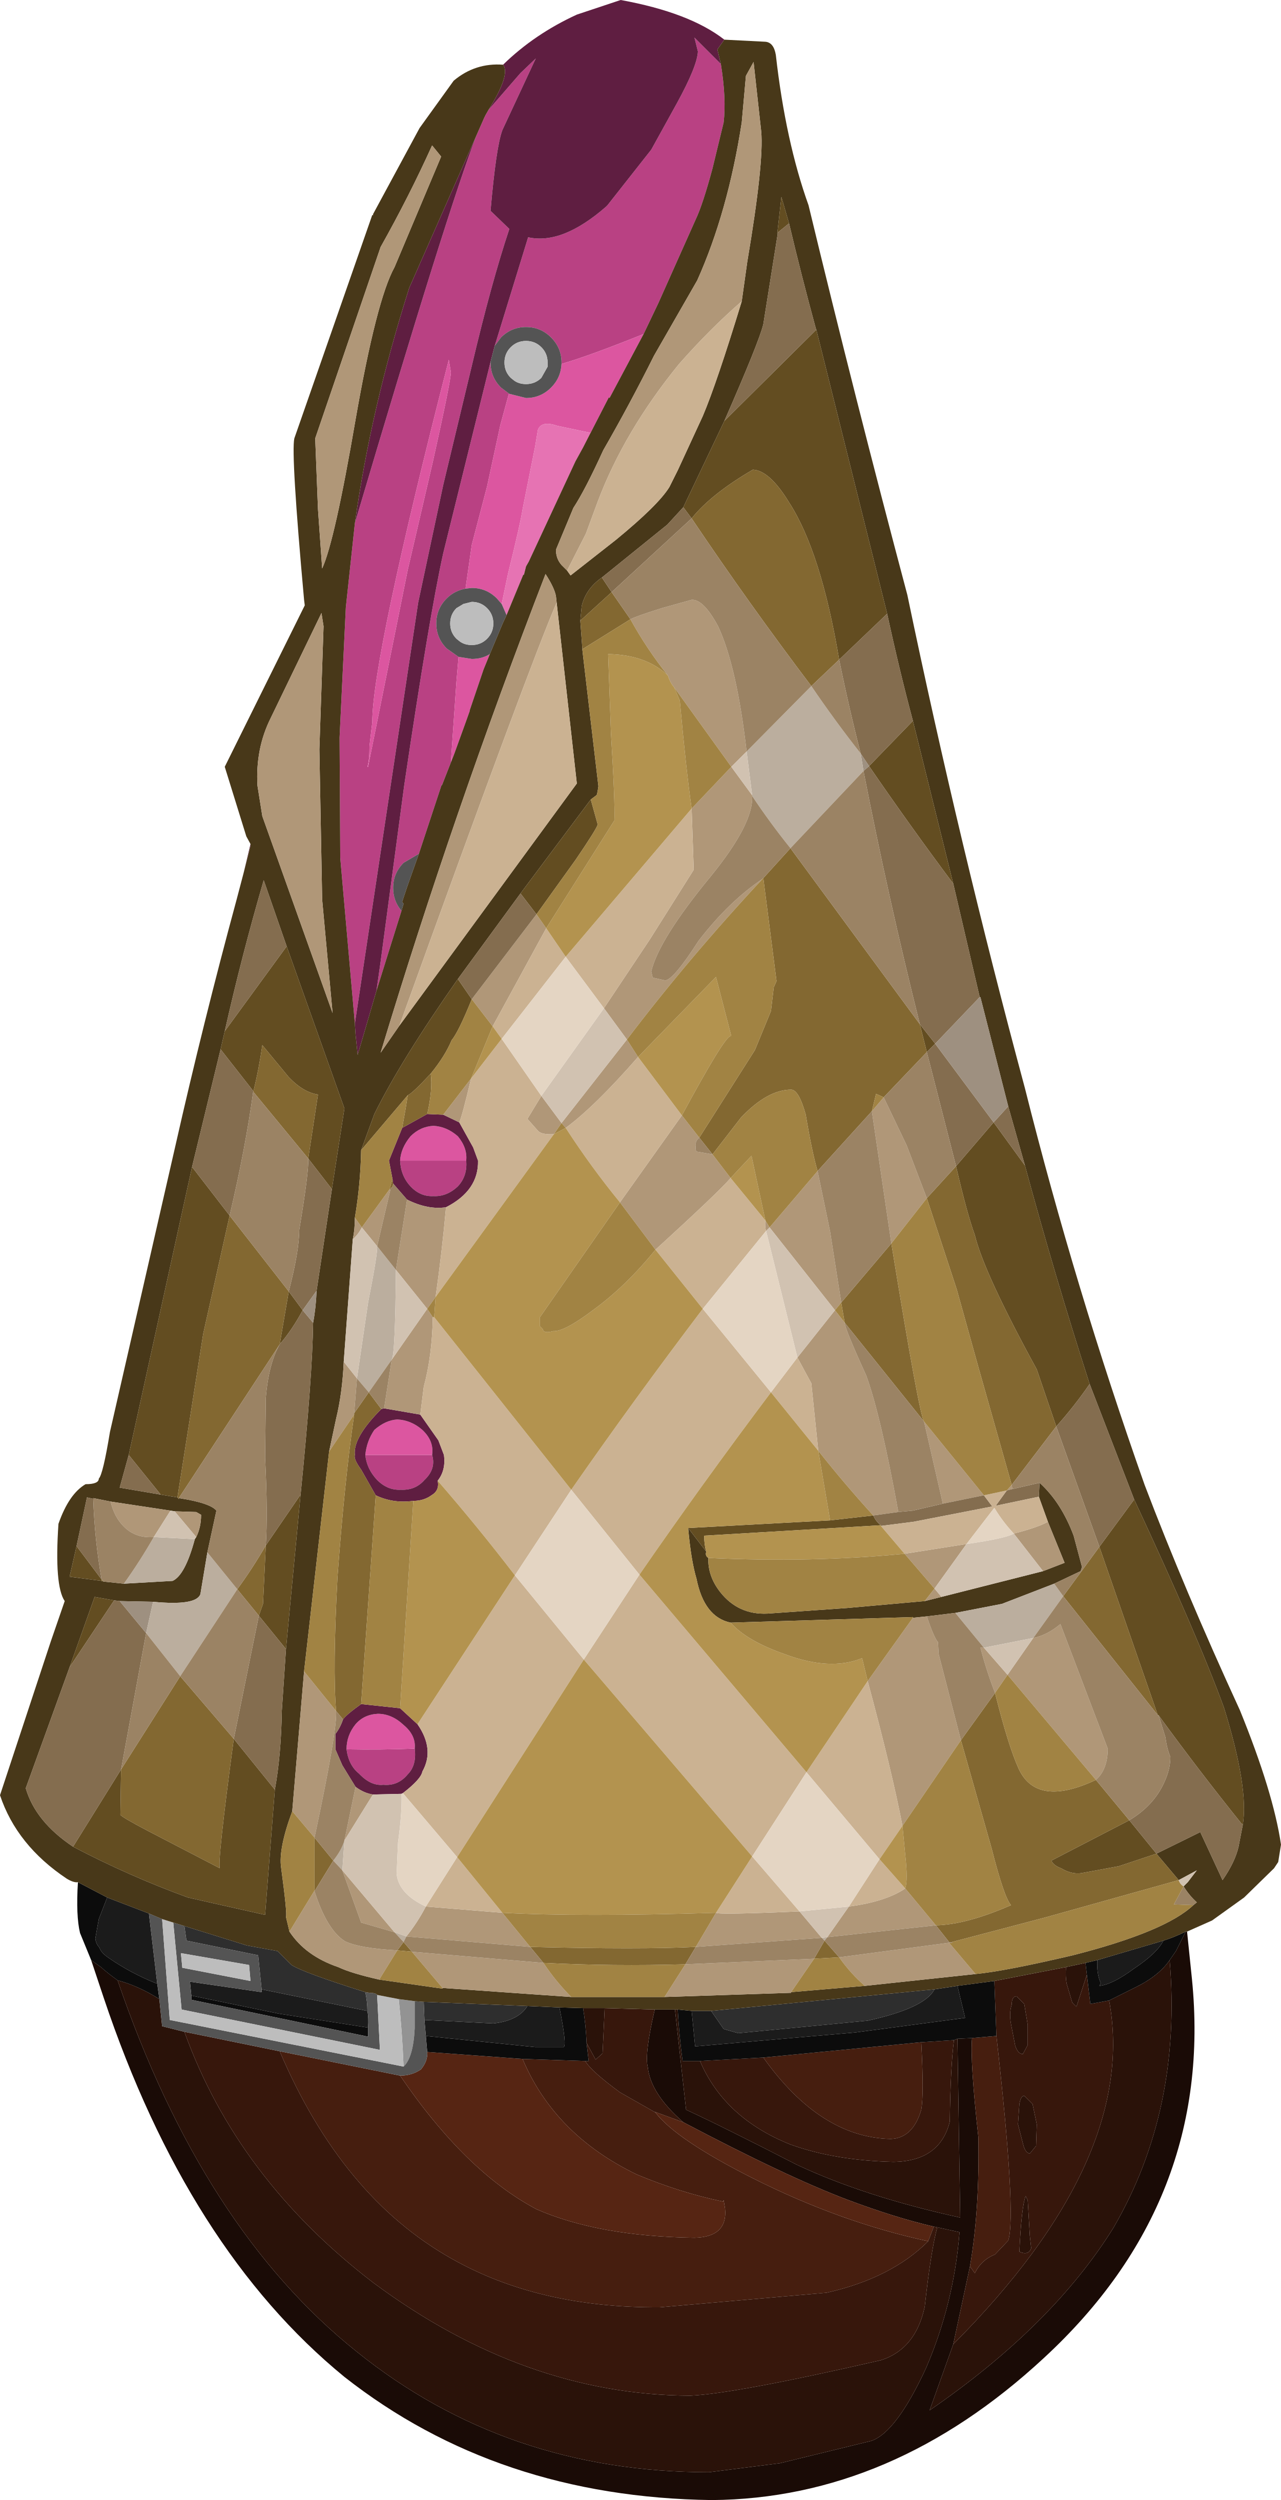 <?xml version="1.0" encoding="UTF-8" standalone="no"?>
<svg xmlns:ffdec="https://www.free-decompiler.com/flash" xmlns:xlink="http://www.w3.org/1999/xlink" ffdec:objectType="shape" height="179.65px" width="92.05px" xmlns="http://www.w3.org/2000/svg">
  <g transform="matrix(1.0, 0.0, 0.0, 1.0, 45.35, 142.35)">
    <path d="M1.7 2.05 L3.15 2.05 3.95 9.25 Q6.55 10.45 11.9 13.2 16.8 15.5 23.65 17.0 L23.45 4.15 24.5 4.1 Q24.35 5.75 24.95 11.2 25.05 16.45 24.35 20.5 L23.15 26.1 21.45 30.85 Q30.25 24.8 34.65 17.75 39.6 9.25 38.7 -1.5 L39.15 -2.15 39.85 -3.55 39.95 -3.55 40.3 -0.15 Q41.9 15.8 29.65 27.1 18.75 37.2 5.8 37.3 -9.6 37.1 -20.6 28.45 -31.85 19.25 -37.9 1.2 L-38.8 -1.5 -38.1 -1.0 Q-37.6 -0.55 -36.9 -0.05 -30.8 17.8 -19.7 26.65 -8.95 35.3 5.6 35.3 L10.7 34.65 17.25 33.05 Q19.05 32.45 21.2 27.8 23.2 23.15 23.6 18.05 L22.0 17.7 21.75 17.65 Q18.95 17.0 15.5 15.7 11.15 14.05 3.75 10.15 1.4 8.1 1.2 6.2 0.95 5.25 1.7 2.05" fill="#1a0b06" fill-rule="evenodd" stroke="none"/>
    <path d="M-16.7 1.3 L-15.55 1.45 -15.55 3.4 Q-15.65 5.5 -16.35 6.15 -16.45 3.65 -16.7 1.3" fill="#939393" fill-rule="evenodd" stroke="none"/>
    <path d="M-7.8 5.6 L-3.3 5.75 Q-2.85 6.5 -0.8 8.0 L1.75 9.45 Q3.25 11.4 8.7 14.15 15.05 17.35 21.35 18.7 18.7 21.35 14.05 22.4 L2.05 23.45 Q-6.65 23.5 -12.9 19.95 -20.8 15.5 -25.25 5.05 L-16.6 6.8 Q-11.9 13.7 -6.8 16.4 -2.35 18.35 4.55 18.45 6.95 18.4 6.75 16.35 L6.65 15.75 6.6 15.85 Q3.5 15.2 0.4 13.9 -5.5 11.05 -7.8 5.6 M24.5 4.1 L26.25 3.95 Q27.7 16.8 27.1 18.65 L26.15 19.65 Q25.15 20.05 24.7 21.0 L24.35 20.5 Q25.05 16.45 24.95 11.2 24.35 5.75 24.5 4.1 M20.85 4.4 Q21.05 8.15 20.85 9.25 20.25 11.3 18.65 11.35 13.6 11.25 9.5 5.5 L20.85 4.4" fill="#461e0f" fill-rule="evenodd" stroke="none"/>
    <path d="M-3.45 1.95 L-1.9 1.95 -2.05 5.2 -2.55 5.65 -3.2 4.45 Q-3.25 3.2 -3.45 1.95 M3.15 2.05 L3.35 2.05 Q3.45 3.9 3.7 5.75 L4.95 5.75 Q6.7 9.85 11.45 11.75 14.65 12.9 18.85 13.0 22.2 12.95 22.9 10.1 22.95 6.2 23.2 4.25 L23.45 4.15 23.65 17.0 Q16.8 15.5 11.9 13.2 6.55 10.45 3.95 9.25 L3.15 2.05 M31.25 -1.0 L32.65 -1.3 32.75 -0.45 32.0 1.85 31.7 1.55 31.3 0.2 Q31.2 -0.3 31.25 -1.0 M34.35 1.4 L36.25 0.45 Q37.9 -0.35 38.7 -1.5 39.6 9.25 34.65 17.75 30.25 24.8 21.45 30.85 L23.15 26.1 Q36.45 12.75 34.35 1.4 M-36.9 -0.05 Q-35.4 0.35 -33.9 1.3 L-33.7 3.25 -32.1 3.65 Q-28.3 14.2 -18.5 21.7 -7.65 29.75 4.25 29.8 7.5 29.65 17.95 27.25 20.45 26.45 21.1 23.4 21.55 19.35 22.0 17.7 L23.6 18.05 Q23.2 23.15 21.2 27.8 19.05 32.45 17.25 33.05 L10.7 34.65 5.6 35.3 Q-8.95 35.3 -19.7 26.65 -30.8 17.8 -36.9 -0.05 M28.5 3.15 L28.5 4.6 28.15 5.25 Q27.8 5.25 27.6 4.65 L27.3 3.1 Q27.15 2.3 27.35 1.7 27.35 1.1 27.7 1.1 L28.25 1.65 28.5 3.15 M29.15 10.3 L29.1 11.85 28.65 12.4 Q28.35 12.35 28.2 11.85 L27.8 10.3 27.9 8.85 Q28.0 8.25 28.25 8.25 L28.85 8.85 29.15 10.3 M27.9 19.45 Q28.05 16.25 28.35 15.45 L28.5 15.75 28.65 18.3 28.75 19.2 Q28.55 19.75 27.9 19.45" fill="#2a1209" fill-rule="evenodd" stroke="none"/>
    <path d="M1.75 9.45 L1.7 9.4 3.75 10.15 Q11.15 14.05 15.5 15.7 18.95 17.0 21.75 17.65 L21.35 18.7 Q15.05 17.35 8.7 14.15 3.25 11.4 1.75 9.45 M-14.65 5.1 L-7.8 5.6 Q-5.5 11.05 0.4 13.9 3.5 15.2 6.6 15.85 L6.65 15.75 6.75 16.35 Q6.95 18.4 4.55 18.45 -2.35 18.35 -6.8 16.4 -11.9 13.7 -16.6 6.8 -15.75 6.8 -15.1 6.35 -14.6 5.75 -14.65 5.1" fill="#562513" fill-rule="evenodd" stroke="none"/>
    <path d="M-1.9 1.95 L1.7 2.05 Q0.95 5.25 1.2 6.2 1.4 8.1 3.75 10.15 L1.7 9.4 1.75 9.45 -0.8 8.0 Q-2.85 6.5 -3.3 5.75 L-3.05 5.75 -3.2 4.45 -2.55 5.65 -2.05 5.2 -1.9 1.95 M26.1 0.0 L31.25 -1.0 Q31.2 -0.3 31.3 0.2 L31.7 1.55 32.0 1.85 32.75 -0.45 33.0 1.65 34.35 1.4 Q36.45 12.75 23.15 26.1 L24.35 20.5 24.7 21.0 Q25.15 20.05 26.15 19.65 L27.1 18.65 Q27.7 16.8 26.25 3.95 L26.1 0.0 M-25.25 5.05 Q-20.8 15.5 -12.9 19.95 -6.65 23.5 2.05 23.45 L14.05 22.4 Q18.7 21.35 21.35 18.7 L21.75 17.65 22.0 17.7 Q21.55 19.35 21.1 23.4 20.45 26.45 17.95 27.25 7.5 29.65 4.25 29.8 -7.65 29.75 -18.5 21.7 -28.3 14.2 -32.1 3.65 L-25.25 5.05 M28.5 3.15 L28.25 1.65 27.7 1.1 Q27.35 1.1 27.35 1.7 27.15 2.3 27.3 3.1 L27.6 4.65 Q27.8 5.25 28.15 5.25 L28.5 4.6 28.5 3.15 M20.85 4.4 L23.2 4.25 Q22.95 6.2 22.9 10.1 22.2 12.95 18.85 13.0 14.65 12.9 11.45 11.75 6.7 9.85 4.95 5.75 L9.5 5.5 Q13.6 11.25 18.65 11.35 20.25 11.3 20.85 9.25 21.05 8.15 20.85 4.4 M29.15 10.3 L28.85 8.85 28.25 8.25 Q28.0 8.25 27.9 8.85 L27.8 10.3 28.2 11.85 Q28.35 12.35 28.65 12.4 L29.1 11.85 29.15 10.3 M27.9 19.45 Q28.55 19.75 28.75 19.2 L28.65 18.3 28.5 15.75 28.35 15.45 Q28.05 16.25 27.9 19.45" fill="#37170c" fill-rule="evenodd" stroke="none"/>
    <path d="M-39.75 -7.1 L-37.65 -6.0 -38.25 -4.45 -38.35 -3.9 -38.5 -3.05 Q-38.45 -2.65 -38.2 -2.4 -38.1 -2.05 -37.6 -1.7 -35.95 -0.55 -34.05 0.2 L-33.9 1.3 Q-35.4 0.35 -36.9 -0.05 -37.6 -0.55 -38.1 -1.0 L-38.8 -1.5 -39.6 -3.45 Q-39.9 -4.7 -39.75 -7.1 M-5.15 1.9 L-3.45 1.95 Q-3.25 3.2 -3.2 4.45 L-3.05 5.75 -3.3 5.75 -7.8 5.6 -14.65 5.1 -14.75 3.95 -6.9 4.75 -4.85 4.75 Q-4.6 4.65 -5.15 1.9 M3.35 2.05 L4.35 2.15 4.6 4.7 16.1 3.7 24.0 2.65 23.45 0.35 26.1 0.0 26.25 3.95 24.5 4.1 23.45 4.15 23.2 4.25 20.85 4.4 9.5 5.5 4.95 5.75 3.7 5.75 Q3.45 3.9 3.35 2.05 M32.65 -1.3 L33.5 -1.5 Q33.45 -0.5 33.75 0.15 L33.65 0.35 Q34.6 0.25 36.15 -0.9 37.8 -2.0 38.25 -2.9 39.05 -3.15 39.85 -3.55 L39.15 -2.15 38.7 -1.5 Q37.9 -0.35 36.25 0.45 L34.35 1.4 33.0 1.65 32.75 -0.45 32.65 -1.3 M-18.9 3.35 L-18.9 4.0 -31.6 1.35 -31.6 1.05 -25.3 2.35 -18.9 3.35" fill="#0c0c0c" fill-rule="evenodd" stroke="none"/>
    <path d="M-37.65 -6.0 L-34.65 -4.85 -34.05 0.2 Q-35.95 -0.55 -37.6 -1.7 -38.1 -2.05 -38.2 -2.4 -38.45 -2.65 -38.5 -3.05 L-38.35 -3.9 -38.25 -4.45 -37.65 -6.0 M-7.45 1.8 L-5.15 1.9 Q-4.6 4.65 -4.85 4.75 L-6.9 4.75 -14.75 3.95 -14.85 2.8 -9.9 3.05 Q-8.1 2.85 -7.45 1.8 M4.35 2.15 L5.75 2.15 6.65 3.45 7.7 3.75 17.0 2.85 Q21.1 1.95 21.8 0.6 L23.45 0.35 24.0 2.65 16.1 3.7 4.6 4.7 4.35 2.15 M33.5 -1.5 L38.25 -2.9 Q37.8 -2.0 36.15 -0.9 34.6 0.25 33.65 0.35 L33.75 0.15 Q33.45 -0.5 33.5 -1.5 M-26.55 0.6 L-18.95 2.15 Q-18.85 2.65 -18.9 3.35 L-25.3 2.35 -31.6 1.05 -31.7 0.05 -26.55 0.8 -26.55 0.6" fill="#1b1b1b" fill-rule="evenodd" stroke="none"/>
    <path d="M6.45 -137.75 Q6.85 -135.25 6.65 -133.55 L5.85 -130.25 Q5.15 -127.65 4.65 -126.6 L1.95 -120.55 0.9 -118.35 Q-2.95 -116.8 -5.0 -116.2 L-5.0 -116.3 Q-5.0 -117.35 -5.75 -118.1 -6.5 -118.85 -7.55 -118.85 -8.6 -118.85 -9.35 -118.1 L-9.8 -117.5 -7.4 -125.3 Q-4.95 -124.75 -1.8 -127.5 L-1.7 -127.6 1.45 -131.6 3.3 -134.95 Q4.75 -137.6 4.8 -138.65 L4.55 -139.65 6.45 -137.75 M-12.7 -88.2 L-13.6 -85.9 -13.6 -86.0 -15.25 -81.0 -16.35 -80.35 Q-17.1 -79.6 -17.1 -78.55 -17.1 -77.6 -16.5 -76.9 L-18.3 -71.15 -18.0 -73.25 -16.3 -85.95 Q-14.5 -98.1 -13.5 -102.6 L-10.1 -116.35 -10.1 -116.3 Q-10.1 -115.25 -9.35 -114.5 L-8.75 -114.05 -8.8 -114.0 -9.4 -111.8 -10.35 -107.4 -11.45 -103.2 -11.9 -100.05 Q-12.7 -99.9 -13.25 -99.35 -14.0 -98.6 -14.0 -97.55 -14.0 -96.5 -13.25 -95.75 L-12.4 -95.15 -12.55 -93.4 -12.95 -87.6 -12.7 -88.2 M-19.85 -68.8 L-20.9 -80.7 -20.95 -89.35 -20.5 -98.7 -19.85 -104.75 Q-13.15 -127.4 -11.1 -132.65 L-10.55 -133.9 -10.45 -134.1 -10.25 -134.45 -7.95 -137.1 -6.85 -138.15 -9.25 -133.0 Q-9.7 -131.8 -10.1 -127.2 L-8.75 -125.9 Q-10.05 -122.0 -11.45 -116.05 L-13.5 -107.5 -15.3 -99.05 -19.85 -68.8 M-13.1 -116.5 Q-18.6 -95.05 -18.6 -90.45 L-18.8 -88.75 Q-18.8 -87.7 -18.95 -87.25 L-18.9 -87.25 -16.05 -101.4 -14.25 -109.15 Q-12.95 -115.0 -12.95 -115.6 L-13.1 -116.5 M-11.85 -58.95 Q-11.75 -57.85 -12.45 -57.1 -13.25 -56.35 -14.2 -56.4 -15.15 -56.35 -15.85 -57.1 -16.55 -57.85 -16.6 -58.95 L-11.85 -58.95 M-14.3 -37.8 Q-14.0 -36.8 -14.85 -36.0 -15.5 -35.25 -16.55 -35.3 -17.5 -35.25 -18.25 -36.0 -19.0 -36.8 -19.1 -37.8 L-14.3 -37.8 M-15.55 -16.7 Q-15.4 -15.5 -16.05 -14.85 -16.75 -14.0 -17.8 -14.1 -18.7 -14.0 -19.55 -14.9 -20.3 -15.5 -20.45 -16.65 -18.0 -16.6 -15.55 -16.7" fill="#b94183" fill-rule="evenodd" stroke="none"/>
    <path d="M0.9 -118.35 L-1.55 -113.75 -1.6 -113.8 -3.45 -110.2 -2.9 -111.25 -3.4 -111.35 -5.3 -111.75 Q-6.45 -112.15 -6.7 -111.45 L-6.9 -110.25 -7.8 -105.75 Q-7.95 -104.75 -8.85 -101.1 L-9.3 -98.95 -9.65 -99.35 Q-10.4 -100.1 -11.45 -100.1 L-11.9 -100.05 -11.45 -103.2 -10.35 -107.4 -9.4 -111.8 -8.8 -114.0 -8.75 -114.05 -7.55 -113.75 Q-6.5 -113.75 -5.75 -114.5 -5.05 -115.2 -5.0 -116.2 -2.95 -116.8 0.9 -118.35 M-10.15 -95.35 L-10.6 -94.25 -11.6 -91.3 -11.6 -91.25 -11.85 -90.55 -12.7 -88.2 -12.95 -87.6 -12.55 -93.4 -12.4 -95.15 -11.45 -95.0 Q-10.7 -95.0 -10.15 -95.35 M-13.1 -116.5 L-12.95 -115.6 Q-12.95 -115.0 -14.25 -109.15 L-16.05 -101.4 -18.9 -87.25 -18.95 -87.25 Q-18.8 -87.7 -18.8 -88.75 L-18.6 -90.45 Q-18.6 -95.05 -13.1 -116.5 M-16.6 -58.95 Q-16.55 -59.85 -15.85 -60.7 -15.15 -61.4 -14.2 -61.45 -13.25 -61.4 -12.45 -60.7 -11.75 -59.85 -11.85 -58.95 L-16.6 -58.95 M-19.1 -37.8 Q-19.0 -38.8 -18.45 -39.6 -17.65 -40.3 -16.8 -40.35 -15.8 -40.3 -15.0 -39.6 -14.15 -38.8 -14.3 -37.8 L-19.1 -37.8 M-20.45 -16.65 Q-20.45 -17.65 -19.8 -18.45 -19.2 -19.15 -18.2 -19.2 -17.2 -19.2 -16.35 -18.4 -15.45 -17.65 -15.55 -16.7 -18.0 -16.6 -20.45 -16.65" fill="#dc56a0" fill-rule="evenodd" stroke="none"/>
    <path d="M6.7 -139.5 L6.2 -138.8 6.45 -137.75 4.55 -139.65 4.8 -138.65 Q4.75 -137.6 3.3 -134.95 L1.45 -131.6 -1.7 -127.6 -1.8 -127.5 Q-4.95 -124.75 -7.4 -125.3 L-9.8 -117.5 -10.1 -116.35 -13.5 -102.6 Q-14.5 -98.1 -16.3 -85.95 L-18.0 -73.25 -18.3 -71.15 -19.25 -67.9 -19.65 -66.55 -19.8 -68.0 -19.85 -68.75 -19.85 -68.8 -15.3 -99.05 -13.5 -107.5 -11.45 -116.05 Q-10.05 -122.0 -8.75 -125.9 L-10.1 -127.2 Q-9.7 -131.8 -9.25 -133.0 L-6.85 -138.15 -7.95 -137.1 -10.25 -134.45 Q-8.65 -137.0 -9.2 -137.7 -6.95 -139.9 -3.9 -141.3 L-0.75 -142.35 Q4.2 -141.45 6.7 -139.5 M-19.85 -104.75 Q-18.7 -113.0 -15.95 -121.65 L-11.1 -132.65 Q-13.15 -127.4 -19.85 -104.75 M-27.35 -81.7 L-27.35 -81.55 -27.85 -79.6 -27.35 -81.7 M-12.35 -61.7 L-11.35 -59.9 -11.0 -58.95 Q-10.95 -56.8 -13.3 -55.6 -14.6 -55.4 -16.1 -56.15 L-17.1 -57.3 -17.15 -57.65 -17.4 -58.95 -16.45 -61.3 -14.65 -62.3 -13.5 -62.25 -12.35 -61.7 M-11.85 -58.95 Q-11.75 -59.85 -12.45 -60.7 -13.25 -61.4 -14.2 -61.45 -15.15 -61.4 -15.85 -60.7 -16.55 -59.85 -16.6 -58.95 -16.55 -57.85 -15.85 -57.1 -15.15 -56.35 -14.2 -56.4 -13.25 -56.35 -12.45 -57.1 -11.75 -57.85 -11.85 -58.95 M-15.15 -40.7 L-13.85 -38.85 -13.45 -37.8 Q-13.3 -36.7 -13.9 -35.95 -13.75 -35.25 -14.35 -34.9 -14.9 -34.5 -15.65 -34.5 -17.1 -34.3 -18.35 -34.9 L-19.4 -36.75 Q-19.95 -37.5 -19.85 -37.8 -20.0 -39.05 -17.95 -41.1 L-17.75 -41.15 -15.15 -40.7 M-15.35 -18.45 Q-14.1 -16.65 -15.0 -15.05 -15.1 -14.5 -16.4 -13.5 L-16.5 -13.45 -18.55 -13.4 Q-19.2 -13.5 -19.8 -13.95 L-20.75 -15.5 -21.25 -16.65 -21.25 -17.75 Q-20.9 -18.2 -20.7 -18.8 -20.45 -19.15 -19.4 -19.9 L-16.6 -19.6 -15.35 -18.45 M-14.3 -37.8 Q-14.15 -38.8 -15.0 -39.6 -15.8 -40.3 -16.8 -40.35 -17.65 -40.3 -18.45 -39.6 -19.0 -38.8 -19.1 -37.8 -19.0 -36.8 -18.25 -36.0 -17.5 -35.25 -16.55 -35.3 -15.5 -35.25 -14.85 -36.0 -14.0 -36.8 -14.3 -37.8 M-20.45 -16.65 Q-20.3 -15.5 -19.55 -14.9 -18.7 -14.0 -17.8 -14.1 -16.75 -14.0 -16.05 -14.85 -15.4 -15.5 -15.55 -16.7 -15.45 -17.65 -16.35 -18.4 -17.2 -19.2 -18.2 -19.2 -19.2 -19.15 -19.8 -18.45 -20.45 -17.65 -20.45 -16.65" fill="#5f1e41" fill-rule="evenodd" stroke="none"/>
    <path d="M-3.45 -110.2 L-4.0 -109.2 -7.35 -102.0 -7.55 -101.65 -7.7 -101.05 -7.75 -101.05 -8.95 -98.15 -9.3 -98.95 -8.85 -101.1 Q-7.95 -104.75 -7.8 -105.75 L-6.9 -110.25 -6.7 -111.45 Q-6.45 -112.15 -5.3 -111.75 L-3.4 -111.35 -2.9 -111.25 -3.45 -110.2" fill="#e673b3" fill-rule="evenodd" stroke="none"/>
    <path d="M-32.1 -3.95 L-27.6 -2.55 -25.4 -2.15 -24.4 -1.15 Q-23.55 -0.6 -19.1 0.8 -18.95 1.5 -18.95 2.15 L-26.55 0.6 -26.8 -1.85 -31.95 -2.9 -32.1 -3.95 M-14.9 1.5 L-7.45 1.8 Q-8.1 2.85 -9.9 3.05 L-14.85 2.8 -14.9 1.5 M5.75 2.15 L21.8 0.6 Q21.1 1.95 17.0 2.85 L7.7 3.75 6.65 3.45 5.75 2.15" fill="#2e2e2e" fill-rule="evenodd" stroke="none"/>
    <path d="M-8.95 -98.15 L-9.25 -97.5 -9.5 -96.9 -10.15 -95.35 Q-10.7 -95.0 -11.45 -95.0 L-12.4 -95.15 -13.25 -95.75 Q-14.0 -96.5 -14.0 -97.55 -14.0 -98.6 -13.25 -99.35 -12.7 -99.9 -11.9 -100.05 L-11.45 -100.1 Q-10.4 -100.1 -9.65 -99.35 L-9.3 -98.95 -8.95 -98.15 M-15.25 -81.0 L-15.8 -79.45 -16.1 -78.6 -16.45 -77.55 -16.35 -77.4 -16.5 -76.9 Q-17.1 -77.6 -17.1 -78.55 -17.1 -79.6 -16.35 -80.35 L-15.25 -81.0 M-34.65 -4.85 L-33.7 -4.45 -33.15 2.8 -16.35 6.15 Q-15.65 5.5 -15.55 3.4 L-15.55 1.45 -14.9 1.5 -14.85 2.8 -14.75 3.95 -14.65 5.1 Q-14.6 5.75 -15.1 6.35 -15.75 6.8 -16.6 6.8 L-25.25 5.05 -32.1 3.65 -33.7 3.25 -33.9 1.3 -34.05 0.2 -34.65 -4.85 M-32.9 -4.2 L-32.1 -3.95 -31.95 -2.9 -26.8 -1.85 -26.55 0.6 -26.55 0.8 -31.7 0.05 -31.6 1.05 -31.6 1.35 -18.9 4.0 -18.9 3.35 Q-18.85 2.65 -18.95 2.15 -18.95 1.5 -19.1 0.8 L-18.8 0.85 Q-18.35 0.85 -18.25 1.0 L-18.05 4.95 -32.3 2.05 -32.9 -4.2 M-9.8 -117.5 L-9.35 -118.1 Q-8.6 -118.85 -7.55 -118.85 -6.5 -118.85 -5.75 -118.1 -5.0 -117.35 -5.0 -116.3 L-5.0 -116.2 Q-5.05 -115.2 -5.75 -114.5 -6.5 -113.75 -7.55 -113.75 L-8.75 -114.05 -9.35 -114.5 Q-10.1 -115.25 -10.1 -116.3 L-10.1 -116.35 -9.8 -117.5 M-6.0 -116.3 Q-6.0 -116.95 -6.45 -117.4 -6.9 -117.85 -7.55 -117.85 -8.2 -117.85 -8.65 -117.4 -9.1 -116.95 -9.1 -116.3 -9.1 -115.65 -8.65 -115.2 L-8.4 -115.0 Q-8.05 -114.75 -7.55 -114.75 -6.9 -114.75 -6.45 -115.2 L-6.0 -116.0 -6.0 -116.3 M-9.9 -97.55 Q-9.9 -98.2 -10.35 -98.65 -10.8 -99.1 -11.45 -99.1 L-12.05 -98.95 -12.55 -98.65 Q-13.0 -98.2 -13.0 -97.55 -13.0 -96.9 -12.55 -96.45 L-12.3 -96.25 Q-11.95 -96.0 -11.45 -96.0 -10.8 -96.0 -10.35 -96.45 -9.9 -96.9 -9.9 -97.55 M-27.35 0.0 L-27.45 -1.15 -32.35 -2.0 -32.25 -0.95 -27.35 0.0" fill="#545454" fill-rule="evenodd" stroke="none"/>
    <path d="M-33.7 -4.45 L-32.9 -4.2 -32.3 2.05 -18.05 4.95 -18.25 1.0 -16.7 1.3 Q-16.45 3.65 -16.35 6.15 L-33.15 2.8 -33.7 -4.45 M-6.0 -116.3 L-6.0 -116.0 -6.45 -115.2 Q-6.9 -114.75 -7.55 -114.75 -8.05 -114.75 -8.4 -115.0 L-8.65 -115.2 Q-9.1 -115.65 -9.1 -116.3 -9.1 -116.95 -8.65 -117.4 -8.2 -117.85 -7.55 -117.85 -6.9 -117.85 -6.45 -117.4 -6.0 -116.95 -6.0 -116.3 M-9.9 -97.55 Q-9.9 -96.9 -10.35 -96.45 -10.8 -96.0 -11.45 -96.0 -11.95 -96.0 -12.3 -96.25 L-12.55 -96.45 Q-13.0 -96.9 -13.0 -97.55 -13.0 -98.2 -12.55 -98.65 L-12.05 -98.95 -11.45 -99.1 Q-10.8 -99.1 -10.35 -98.65 -9.9 -98.2 -9.9 -97.55 M-27.35 0.0 L-32.25 -0.95 -32.35 -2.0 -27.45 -1.15 -27.35 0.0" fill="#bdbdbd" fill-rule="evenodd" stroke="none"/>
    <path d="M6.7 -139.5 L9.65 -139.35 Q10.25 -139.3 10.4 -138.4 11.1 -132.2 12.75 -127.6 16.1 -113.7 19.85 -99.6 23.6 -81.6 28.3 -64.15 31.9 -49.8 36.9 -35.65 39.75 -28.15 43.75 -19.45 46.15 -13.55 46.7 -9.8 L46.5 -8.55 46.2 -8.1 44.05 -6.0 41.75 -4.35 39.95 -3.55 39.85 -3.55 Q39.05 -3.15 38.25 -2.9 L33.5 -1.5 32.65 -1.3 31.25 -1.0 26.1 0.0 23.45 0.35 21.8 0.6 5.75 2.15 4.35 2.15 3.35 2.05 3.15 2.05 1.7 2.05 -1.9 1.95 -3.45 1.95 -5.15 1.9 -7.45 1.8 -14.9 1.5 -15.55 1.45 -16.7 1.3 -18.25 1.0 Q-18.35 0.85 -18.8 0.85 L-19.1 0.8 Q-23.55 -0.6 -24.4 -1.15 L-25.4 -2.15 -27.6 -2.55 -32.1 -3.95 -32.9 -4.2 -33.7 -4.45 -34.65 -4.85 -37.65 -6.0 -39.75 -7.1 Q-40.05 -7.05 -40.55 -7.35 -44.15 -9.75 -45.35 -13.35 L-41.7 -24.4 -40.7 -27.3 Q-41.45 -28.4 -41.15 -32.85 -40.4 -35.0 -39.2 -35.7 -38.25 -35.7 -38.25 -36.1 -37.95 -36.4 -37.45 -39.45 L-32.75 -60.0 Q-30.75 -68.85 -28.35 -77.7 L-27.85 -79.6 -27.35 -81.55 -27.35 -81.7 -27.65 -82.25 -29.2 -87.25 -23.45 -98.85 -23.5 -99.25 Q-24.45 -109.75 -24.2 -110.85 L-18.6 -126.9 Q-18.5 -126.85 -18.55 -126.95 L-15.2 -133.15 -12.75 -136.55 Q-11.2 -137.85 -9.2 -137.7 -8.65 -137.0 -10.25 -134.45 L-10.45 -134.1 -10.55 -133.9 -11.1 -132.65 -15.95 -121.65 Q-18.7 -113.0 -19.85 -104.75 L-20.5 -98.7 -20.95 -89.35 -20.9 -80.7 -19.85 -68.8 -19.85 -68.75 -19.8 -68.0 -19.65 -66.55 -19.25 -67.9 -18.3 -71.15 -16.5 -76.9 -16.35 -77.4 -16.45 -77.55 -16.1 -78.6 -15.8 -79.45 -15.25 -81.0 -13.6 -86.0 -13.6 -85.9 -12.7 -88.2 -11.85 -90.55 -11.6 -91.25 -11.6 -91.3 -10.6 -94.25 -10.15 -95.35 -9.5 -96.9 -9.25 -97.5 -8.95 -98.15 -7.75 -101.05 -7.7 -101.05 -7.55 -101.65 -7.35 -102.0 -4.0 -109.2 -3.45 -110.2 -1.6 -113.8 -1.55 -113.75 0.9 -118.35 1.95 -120.55 4.65 -126.6 Q5.15 -127.65 5.85 -130.25 L6.65 -133.55 Q6.85 -135.25 6.45 -137.75 L6.2 -138.8 6.7 -139.5 M7.95 -120.7 L8.35 -123.55 Q9.55 -130.65 9.35 -132.9 L8.8 -137.9 8.25 -136.9 7.95 -133.55 Q6.95 -127.1 4.75 -122.2 L1.65 -116.8 Q-0.1 -113.3 -2.0 -110.0 -3.3 -107.15 -4.15 -105.85 L-5.4 -102.85 Q-5.4 -102.2 -5.0 -101.75 L-4.6 -101.35 -4.35 -101.0 -1.1 -103.55 Q1.95 -106.05 2.75 -107.35 L3.35 -108.55 5.15 -112.45 Q6.15 -114.8 7.95 -120.7 M11.35 -126.3 L10.8 -128.2 10.5 -125.55 10.55 -125.65 9.5 -119.05 Q9.2 -117.8 6.7 -112.1 L3.75 -105.9 2.6 -104.65 -2.1 -100.85 Q-3.25 -100.05 -3.55 -98.8 L-3.65 -97.75 -3.5 -95.7 -3.5 -95.65 -3.45 -95.2 -2.35 -85.85 Q-2.45 -85.15 -2.5 -85.2 L-2.9 -84.9 -7.95 -78.15 -12.45 -72.0 Q-16.55 -66.15 -18.45 -62.3 L-19.4 -59.7 Q-19.45 -57.2 -19.85 -54.85 -19.85 -54.0 -20.0 -53.3 L-20.65 -44.5 Q-20.75 -42.25 -21.2 -40.4 L-21.7 -38.05 -23.5 -22.25 -24.35 -12.2 Q-25.35 -9.5 -25.15 -8.15 -24.7 -4.8 -24.8 -4.6 L-24.55 -3.55 Q-23.4 -1.8 -21.05 -1.0 -20.1 -0.55 -18.1 -0.1 L-13.55 0.55 -13.55 0.5 -4.3 1.15 2.4 1.15 11.5 0.85 11.5 0.8 16.8 0.35 24.75 -0.5 Q26.85 -0.7 31.75 -1.85 38.4 -3.55 40.4 -5.45 L40.65 -5.65 Q40.1 -6.15 39.7 -6.8 L40.0 -7.1 40.65 -7.95 39.35 -7.25 37.75 -9.15 40.9 -10.7 42.5 -7.25 Q43.4 -8.55 43.65 -9.65 L43.95 -11.2 Q44.4 -13.85 42.6 -19.65 40.7 -24.85 36.15 -34.6 L32.95 -42.9 Q30.45 -50.65 28.3 -58.6 L27.1 -62.85 25.1 -70.7 25.05 -70.7 23.15 -78.85 20.25 -90.55 Q19.25 -94.3 18.4 -98.25 L13.3 -118.7 13.3 -118.65 Q12.25 -122.5 11.35 -126.3 M29.35 -35.8 Q30.9 -34.4 31.8 -32.0 L32.4 -29.75 32.3 -29.45 30.4 -28.55 26.65 -27.1 23.3 -26.45 21.25 -26.2 20.25 -26.1 20.25 -26.15 7.15 -25.75 Q5.25 -26.15 4.7 -28.9 4.3 -30.25 4.1 -32.55 L5.4 -30.85 Q5.3 -30.55 5.55 -30.4 5.5 -29.1 6.4 -27.95 7.7 -26.3 9.8 -26.4 L15.5 -26.8 21.1 -27.3 22.3 -27.6 29.6 -29.45 31.15 -30.05 29.95 -33.0 29.3 -34.8 29.35 -35.8 M-14.3 -131.9 Q-15.95 -128.25 -18.0 -124.6 L-22.7 -110.85 -22.5 -105.75 -22.2 -101.5 Q-21.3 -103.45 -19.8 -112.2 -18.3 -120.8 -17.0 -123.15 L-13.65 -131.1 -14.3 -131.9 M-5.35 -99.05 L-5.4 -99.5 Q-5.5 -100.1 -6.15 -101.1 -12.8 -83.9 -18.0 -66.7 L-16.65 -68.65 -3.9 -86.05 -5.35 -99.05 M-22.25 -98.3 L-25.9 -90.75 Q-27.0 -88.55 -26.85 -85.9 L-26.5 -83.7 -21.45 -69.55 -22.2 -77.7 -22.4 -88.5 -22.1 -97.35 -22.25 -98.3 M-24.75 -74.35 L-26.4 -79.1 Q-28.0 -73.6 -29.2 -68.25 L-29.5 -66.95 -31.55 -58.5 -36.1 -37.8 -36.75 -35.45 -33.8 -34.95 -32.6 -34.75 Q-32.45 -34.55 -32.5 -34.7 -30.25 -34.35 -29.8 -33.8 L-30.45 -30.8 -30.95 -27.8 Q-31.25 -26.95 -34.35 -27.25 L-36.75 -27.3 -37.15 -27.35 -38.55 -27.6 -40.35 -22.55 -43.5 -13.85 Q-42.8 -11.45 -40.1 -9.65 -36.1 -7.55 -31.85 -6.0 L-26.3 -4.75 -25.6 -13.75 Q-25.15 -16.2 -25.1 -19.4 L-24.8 -23.85 -23.75 -34.95 Q-22.9 -43.45 -22.85 -47.3 -22.65 -48.35 -22.6 -49.6 L-21.5 -56.9 -20.6 -62.7 -24.75 -74.35 M-31.35 -31.75 L-31.25 -31.9 Q-30.9 -32.6 -30.9 -33.5 L-31.25 -33.7 -32.8 -33.75 -33.1 -33.8 -37.4 -34.45 -38.65 -34.7 -38.65 -34.65 -39.1 -34.75 -39.85 -31.25 -40.35 -29.05 -38.05 -28.75 -37.9 -28.7 -36.45 -28.55 -32.95 -28.75 Q-32.05 -29.15 -31.35 -31.75" fill="#483819" fill-rule="evenodd" stroke="none"/>
    <path d="M-4.6 -101.35 L-5.0 -101.75 Q-5.4 -102.2 -5.4 -102.85 L-4.15 -105.85 Q-3.3 -107.15 -2.0 -110.0 -0.1 -113.3 1.65 -116.8 L4.75 -122.2 Q6.95 -127.1 7.95 -133.55 L8.25 -136.9 8.8 -137.9 9.35 -132.9 Q9.55 -130.65 8.35 -123.55 L7.95 -120.7 Q5.7 -118.75 3.45 -116.2 -0.5 -111.35 -2.4 -106.3 L-3.25 -104.0 -4.6 -101.35 M24.75 -0.5 L16.8 0.35 Q15.8 -0.5 14.95 -1.7 L22.85 -2.75 24.75 -0.5 M11.5 0.8 L11.5 0.85 2.4 1.15 3.9 -1.2 13.15 -1.6 11.5 0.8 M-4.3 1.15 L-13.55 0.5 -15.75 -2.1 -6.3 -1.3 Q-5.4 0.05 -4.3 1.15 M-18.1 -0.1 Q-20.1 -0.55 -21.05 -1.0 -23.4 -1.8 -24.55 -3.55 L-22.75 -6.5 -22.75 -6.45 Q-21.85 -3.65 -20.55 -2.85 -19.5 -2.35 -16.8 -2.2 L-18.1 -0.1 M-24.35 -12.2 L-23.5 -22.25 -21.2 -19.4 Q-21.1 -18.05 -22.75 -10.3 L-24.35 -12.2 M-21.7 -38.05 L-21.2 -40.4 Q-20.75 -42.25 -20.65 -44.5 L-19.7 -43.3 -19.9 -40.8 -19.9 -40.7 -21.7 -38.05 M-20.0 -53.3 Q-19.85 -54.0 -19.85 -54.85 L-19.35 -54.15 -17.35 -56.9 -17.3 -56.85 -18.25 -52.8 -19.35 -54.15 Q-19.6 -53.65 -20.0 -53.3 M8.7 -85.2 L8.7 -85.15 Q8.8 -83.15 5.7 -79.35 2.0 -74.85 1.45 -72.55 L1.55 -72.1 2.45 -71.9 Q3.05 -71.95 4.85 -74.75 7.05 -77.6 9.45 -79.2 4.1 -73.45 -0.3 -67.65 L-1.95 -69.9 1.35 -74.85 4.5 -79.85 4.35 -84.25 7.2 -87.25 3.1 -92.95 Q2.8 -93.3 2.65 -93.8 1.1 -95.75 -0.05 -97.85 0.3 -98.05 2.2 -98.65 L4.35 -99.25 Q5.2 -99.3 6.25 -97.35 7.6 -94.45 8.3 -88.35 L7.2 -87.25 8.7 -85.2 M-6.45 -63.6 L-5.0 -61.65 -0.3 -67.65 0.5 -66.4 Q-2.6 -62.85 -4.7 -61.3 L-5.0 -61.65 -5.55 -60.85 Q-6.45 -60.8 -6.7 -61.1 L-7.45 -61.95 -6.45 -63.6 M3.65 -62.2 L4.9 -60.6 Q4.6 -60.35 4.65 -60.05 4.6 -59.75 4.7 -59.6 L5.85 -59.4 7.15 -57.7 Q6.35 -56.75 1.75 -52.55 L-0.8 -55.95 1.3 -58.9 3.65 -62.2 M17.3 -62.5 L18.15 -63.5 19.8 -60.05 21.25 -56.25 18.7 -53.0 17.3 -62.5 M9.65 -54.65 L9.95 -54.15 13.4 -58.2 14.3 -53.85 15.1 -48.75 14.65 -48.2 9.95 -54.15 9.7 -53.9 Q9.6 -54.2 9.65 -54.65 M21.05 -40.2 L25.35 -34.9 22.4 -34.3 21.05 -40.2 M27.0 -35.25 L27.35 -35.65 27.4 -35.35 27.0 -35.25 M19.65 -30.7 L24.1 -31.4 21.8 -28.2 19.65 -30.7 M27.5 -32.15 Q29.25 -32.6 29.95 -33.0 L31.15 -30.05 29.6 -29.45 27.5 -32.15 M11.95 -44.8 L14.65 -48.2 15.35 -47.3 Q15.35 -46.9 16.9 -43.5 17.95 -40.6 19.2 -33.7 L17.4 -33.45 Q15.35 -35.7 13.45 -38.1 L12.95 -42.95 11.95 -44.8 M21.8 -28.2 L22.3 -27.6 21.1 -27.3 21.8 -28.2 M20.25 -26.1 L21.25 -26.2 Q21.75 -24.7 22.05 -24.35 L22.1 -23.5 23.7 -17.3 19.5 -11.15 Q18.75 -15.05 17.0 -21.55 L20.25 -26.1 M6.1 -4.9 Q6.3 -4.75 12.1 -5.0 L13.7 -3.1 4.65 -2.45 6.1 -4.9 M14.1 -3.15 L15.65 -5.35 Q18.3 -5.7 19.7 -6.65 L21.9 -4.0 14.1 -3.15 M26.15 -20.7 Q25.55 -22.25 25.1 -23.95 L25.35 -23.95 27.05 -22.0 28.9 -24.65 Q29.9 -24.85 30.85 -25.65 L34.25 -16.7 Q34.25 -15.2 33.4 -14.45 L27.05 -22.0 26.15 -20.7 M-14.3 -131.9 L-13.65 -131.1 -17.0 -123.15 Q-18.3 -120.8 -19.8 -112.2 -21.3 -103.45 -22.2 -101.5 L-22.5 -105.75 -22.7 -110.85 -18.0 -124.6 Q-15.95 -128.25 -14.3 -131.9 M-16.65 -68.65 L-18.0 -66.7 Q-12.8 -83.9 -6.15 -101.1 -5.5 -100.1 -5.4 -99.5 L-5.35 -99.05 Q-7.3 -94.55 -16.65 -68.65 M-6.8 -76.65 L-6.1 -75.65 -9.95 -68.6 -11.45 -70.55 -6.8 -76.65 M-11.5 -64.85 Q-12.15 -62.1 -12.35 -61.7 L-13.5 -62.25 -11.5 -64.85 M-13.3 -55.6 Q-13.6 -52.3 -14.05 -49.15 L-14.65 -48.3 -14.25 -47.7 Q-14.3 -44.9 -14.9 -42.7 L-15.15 -40.7 -17.75 -41.15 -17.2 -44.65 -14.65 -48.3 -16.9 -51.1 -16.1 -56.15 Q-14.6 -55.4 -13.3 -55.6 M-22.25 -98.3 L-22.1 -97.35 -22.4 -88.5 -22.2 -77.7 -21.45 -69.55 -26.5 -83.7 -26.85 -85.9 Q-27.0 -88.55 -25.9 -90.75 L-22.25 -98.3 M-14.75 -5.35 L-9.25 -4.9 -7.25 -2.45 -16.15 -3.2 Q-15.35 -4.2 -14.75 -5.35 M-33.1 -33.8 L-34.3 -31.9 Q-35.6 -31.8 -36.45 -32.65 -37.15 -33.35 -37.4 -34.45 L-33.1 -33.8 M-31.25 -31.9 L-32.8 -33.75 -31.25 -33.7 -30.9 -33.5 Q-30.9 -32.6 -31.25 -31.9 M-19.8 -13.95 Q-19.2 -13.5 -18.55 -13.4 L-20.6 -10.1 -19.8 -13.95 M-17.0 -3.5 L-19.4 -4.2 -20.75 -7.95 -17.0 -3.5" fill="#b09778" fill-rule="evenodd" stroke="none"/>
    <path d="M10.55 -125.65 L10.5 -125.55 10.8 -128.2 11.35 -126.3 10.55 -125.65 M13.3 -118.65 L13.3 -118.7 18.4 -98.25 14.95 -94.95 Q13.65 -102.7 11.35 -106.25 9.95 -108.55 8.75 -108.6 5.75 -106.85 4.35 -105.1 L3.75 -105.9 6.7 -112.1 13.3 -118.65 M20.25 -90.55 L23.15 -78.85 Q20.05 -83.0 17.1 -87.3 L20.25 -90.55 M28.3 -58.6 Q30.45 -50.65 32.95 -42.9 31.85 -41.3 30.55 -39.85 L29.15 -43.95 Q25.35 -50.9 24.7 -53.6 24.15 -55.1 23.35 -58.55 L26.05 -61.7 28.3 -58.6 M36.15 -34.6 Q40.7 -24.85 42.6 -19.65 44.4 -13.85 43.95 -11.2 40.85 -15.05 37.9 -19.1 L37.85 -19.1 33.65 -31.2 36.15 -34.6 M-19.4 -59.7 L-18.45 -62.3 Q-16.55 -66.15 -12.45 -72.0 L-11.45 -70.55 Q-12.4 -68.2 -12.9 -67.6 -13.35 -66.5 -14.4 -65.2 -15.75 -63.75 -16.05 -63.65 L-19.4 -59.7 M-7.95 -78.15 L-2.9 -84.9 -2.4 -83.1 Q-2.5 -82.75 -4.0 -80.55 L-6.8 -76.65 -7.95 -78.15 M-3.65 -97.75 L-3.55 -98.8 Q-3.25 -100.05 -2.1 -100.85 L-1.4 -99.8 -3.65 -97.75 M20.75 -68.75 L21.85 -67.35 21.25 -66.75 20.75 -68.75 M17.95 -32.75 L5.25 -32.0 Q5.25 -31.35 5.4 -30.85 L4.1 -32.55 14.3 -33.1 17.4 -33.45 Q17.6 -33.0 17.95 -32.75 M35.8 -11.55 L37.75 -9.15 35.05 -8.25 32.35 -7.75 Q31.65 -7.65 30.9 -8.1 30.35 -8.3 30.2 -8.65 L35.8 -11.55 M-29.2 -68.25 L-24.75 -74.35 -20.6 -62.7 -21.5 -56.9 -23.2 -59.1 -22.5 -63.7 Q-23.55 -63.85 -24.6 -64.95 L-26.5 -67.25 Q-26.75 -65.5 -27.15 -63.9 L-27.15 -63.95 -29.5 -66.95 -29.2 -68.25 M-23.75 -34.95 L-24.8 -23.85 -26.75 -26.25 -26.45 -27.1 -26.25 -31.3 -23.75 -34.95 M-25.6 -13.75 L-26.3 -4.75 -31.85 -6.0 Q-36.1 -7.55 -40.1 -9.65 L-36.65 -15.2 -36.7 -11.95 Q-36.65 -11.8 -34.75 -10.8 L-29.55 -8.1 Q-29.75 -8.45 -28.55 -17.4 L-25.6 -13.75 M-40.35 -22.55 L-38.55 -27.6 -37.15 -27.35 -40.35 -22.55 M-32.6 -34.75 L-33.8 -34.95 -36.1 -37.8 -31.55 -58.5 -28.85 -55.0 -30.75 -46.5 -32.6 -34.75 M-24.6 -49.55 L-23.6 -48.2 Q-24.35 -46.8 -25.25 -45.75 L-24.6 -49.55 M-38.05 -28.75 L-40.35 -29.05 -39.85 -31.25 -38.05 -28.85 -38.05 -28.75" fill="#634d21" fill-rule="evenodd" stroke="none"/>
    <path d="M11.35 -126.3 Q12.25 -122.5 13.3 -118.65 L6.7 -112.1 Q9.2 -117.8 9.5 -119.05 L10.55 -125.65 11.35 -126.3 M18.4 -98.25 Q19.25 -94.3 20.25 -90.55 L17.1 -87.3 16.5 -88.2 Q15.65 -91.5 14.95 -94.95 L18.4 -98.25 M23.15 -78.85 L25.05 -70.7 21.85 -67.35 20.75 -68.75 Q18.45 -77.95 16.7 -86.95 L17.1 -87.3 Q20.05 -83.0 23.15 -78.85 M27.1 -62.85 L28.3 -58.6 26.05 -61.7 23.35 -58.55 21.25 -66.75 21.85 -67.35 26.05 -61.7 27.1 -62.85 M32.95 -42.9 L36.15 -34.6 33.65 -31.2 30.55 -39.85 Q31.85 -41.3 32.95 -42.9 M43.95 -11.2 L43.65 -9.65 Q43.4 -8.55 42.5 -7.25 L40.9 -10.7 37.75 -9.15 35.8 -11.55 Q37.55 -12.6 38.3 -14.25 38.75 -15.2 38.75 -16.1 38.5 -16.7 38.4 -17.5 L37.9 -19.1 Q40.85 -15.05 43.95 -11.2 M-12.45 -72.0 L-7.95 -78.15 -6.8 -76.65 -11.45 -70.55 -12.45 -72.0 M-2.1 -100.85 L2.6 -104.65 3.75 -105.9 4.35 -105.1 -1.4 -99.8 -2.1 -100.85 M27.4 -35.35 L29.35 -35.8 29.3 -34.8 26.2 -34.15 27.0 -35.25 27.4 -35.35 M22.4 -34.3 L25.35 -34.9 25.95 -34.1 20.3 -33.0 17.95 -32.7 17.95 -32.75 Q17.6 -33.0 17.4 -33.45 L19.2 -33.7 20.25 -33.8 22.4 -34.3 M-29.2 -68.25 Q-28.0 -73.6 -26.4 -79.1 L-24.75 -74.35 -29.2 -68.25 M-21.5 -56.9 L-22.6 -49.6 -23.6 -48.2 -22.85 -47.3 Q-22.9 -43.45 -23.75 -34.95 L-26.25 -31.3 Q-26.1 -33.55 -26.3 -37.6 L-26.25 -41.9 Q-26.05 -44.35 -25.25 -45.75 -24.35 -46.8 -23.6 -48.2 L-24.6 -49.55 Q-23.85 -52.45 -23.85 -53.95 -23.15 -58.15 -23.2 -59.1 L-21.5 -56.9 M-24.8 -23.85 L-25.1 -19.4 Q-25.15 -16.2 -25.6 -13.75 L-28.55 -17.4 -26.75 -26.25 -24.8 -23.85 M-40.1 -9.65 Q-42.8 -11.45 -43.5 -13.85 L-40.35 -22.55 -37.15 -27.35 -36.75 -27.3 -34.85 -25.0 -36.65 -15.2 -40.1 -9.65 M-33.8 -34.95 L-36.75 -35.45 -36.1 -37.8 -33.8 -34.95 M-31.55 -58.5 L-29.5 -66.95 -27.15 -63.95 Q-27.7 -59.9 -28.85 -55.0 L-31.55 -58.5 M-39.85 -31.25 L-39.1 -34.75 -38.65 -34.65 Q-38.55 -31.7 -38.05 -28.85 L-39.85 -31.25" fill="#846d4f" fill-rule="evenodd" stroke="none"/>
    <path d="M7.95 -120.7 Q6.15 -114.8 5.15 -112.45 L3.35 -108.55 2.75 -107.35 Q1.95 -106.05 -1.1 -103.55 L-4.35 -101.0 -4.6 -101.35 -3.25 -104.0 -2.4 -106.3 Q-0.5 -111.35 3.45 -116.2 5.7 -118.75 7.95 -120.7 M4.35 -84.25 L4.5 -79.85 1.35 -74.85 -1.95 -69.9 -4.7 -73.6 4.35 -84.25 M0.5 -66.4 L3.65 -62.2 1.3 -58.9 -0.8 -55.95 Q-2.85 -58.45 -4.7 -61.3 -2.6 -62.85 0.5 -66.4 M1.75 -52.55 Q6.35 -56.75 7.15 -57.7 L9.65 -54.65 Q9.6 -54.2 9.7 -53.9 L5.15 -48.3 10.05 -42.3 Q5.05 -35.65 0.6 -29.2 L-4.3 -35.3 Q0.15 -41.7 5.15 -48.3 L1.75 -52.55 M25.35 -34.9 L27.0 -35.25 26.2 -34.15 29.3 -34.8 29.95 -33.0 Q29.25 -32.6 27.5 -32.15 26.7 -33.0 26.1 -34.0 L24.1 -31.4 19.65 -30.7 17.95 -32.7 20.3 -33.0 25.95 -34.1 25.35 -34.9 M11.95 -44.8 L12.95 -42.95 13.45 -38.1 10.05 -42.3 11.95 -44.8 M0.6 -29.2 L12.6 -15.0 17.0 -21.55 Q18.75 -15.05 19.5 -11.15 L17.85 -8.75 19.7 -6.65 Q18.3 -5.7 15.65 -5.35 L17.85 -8.75 12.6 -15.0 8.7 -8.95 12.1 -5.0 Q6.3 -4.75 6.1 -4.9 L8.7 -8.95 -3.4 -23.1 -12.5 -8.9 -9.25 -4.9 -14.75 -5.35 -12.5 -8.9 -16.4 -13.5 Q-15.1 -14.5 -15.0 -15.05 -14.1 -16.65 -15.35 -18.45 L-8.35 -29.15 Q-10.95 -32.55 -13.9 -35.95 -13.3 -36.7 -13.45 -37.8 L-13.85 -38.85 -15.15 -40.7 -14.9 -42.7 Q-14.3 -44.9 -14.25 -47.7 L-14.15 -47.7 -4.3 -35.3 -8.35 -29.15 -3.4 -23.1 0.6 -29.2 M-16.65 -68.65 Q-7.3 -94.55 -5.35 -99.05 L-3.9 -86.05 -16.65 -68.65 M-6.1 -75.65 L-4.7 -73.6 -9.3 -67.7 -6.45 -63.6 -7.45 -61.95 -6.7 -61.1 Q-6.45 -60.8 -5.55 -60.85 L-14.05 -49.15 Q-13.6 -52.3 -13.3 -55.6 -10.95 -56.8 -11.0 -58.95 L-11.35 -59.9 -12.35 -61.7 Q-12.15 -62.1 -11.5 -64.85 L-9.3 -67.7 -9.95 -68.6 -6.1 -75.65" fill="#cbb292" fill-rule="evenodd" stroke="none"/>
    <path d="M37.75 -9.15 L39.35 -7.25 29.7 -4.55 23.05 -2.8 22.85 -2.8 21.9 -4.0 Q24.1 -4.05 27.3 -5.45 26.8 -6.0 25.9 -9.55 L23.7 -17.3 26.15 -20.7 Q27.1 -16.9 27.85 -15.25 29.15 -12.45 33.4 -14.45 L35.8 -11.55 30.2 -8.65 Q30.35 -8.3 30.9 -8.1 31.65 -7.65 32.35 -7.75 L35.05 -8.25 37.75 -9.15 M-3.5 -95.7 L-3.65 -97.75 -1.4 -99.8 -0.05 -97.85 -3.5 -95.7 M4.35 -105.1 Q5.75 -106.85 8.75 -108.6 9.95 -108.55 11.35 -106.25 13.65 -102.7 14.95 -94.95 L12.95 -93.05 Q8.45 -99.0 4.35 -105.1 M4.9 -60.6 L8.9 -66.9 10.05 -69.7 10.25 -71.4 10.45 -71.85 9.5 -79.25 11.45 -81.4 20.75 -68.75 21.25 -66.75 18.15 -63.5 17.6 -63.75 17.3 -62.5 13.4 -58.2 Q13.0 -59.55 12.55 -62.25 12.05 -64.05 11.5 -64.05 9.8 -64.05 7.9 -62.05 L5.85 -59.4 4.9 -60.6 M21.25 -56.25 L23.35 -58.55 Q24.15 -55.1 24.7 -53.6 25.35 -50.9 29.15 -43.95 L30.55 -39.85 27.35 -35.65 25.0 -43.95 23.4 -49.7 21.25 -56.25 M15.1 -48.75 L18.7 -53.0 Q20.7 -40.7 21.05 -40.2 L15.35 -47.3 15.1 -48.75 M31.05 -27.65 L33.65 -31.2 37.85 -19.1 31.05 -27.65 M4.65 -2.45 L3.9 -1.2 Q-1.3 -1.05 -6.3 -1.3 L-7.25 -2.45 Q0.7 -2.25 4.65 -2.45 M13.15 -1.6 L13.9 -2.9 14.95 -1.7 13.15 -1.6 M-32.5 -34.7 Q-32.45 -34.55 -32.6 -34.75 L-30.75 -46.5 -28.85 -55.0 -24.6 -49.55 -25.25 -45.75 -32.5 -34.7 M-23.2 -59.1 L-27.15 -63.9 Q-26.75 -65.5 -26.5 -67.25 L-24.6 -64.95 Q-23.55 -63.85 -22.5 -63.7 L-23.2 -59.1 M-16.45 -61.3 L-16.2 -62.7 -16.05 -63.65 Q-15.75 -63.75 -14.4 -65.2 -14.25 -64.05 -14.65 -62.3 L-16.45 -61.3 M-17.15 -57.65 L-17.1 -57.3 Q-17.1 -57.05 -17.3 -56.95 L-17.3 -56.85 -17.35 -56.9 -17.15 -57.65 M-19.9 -40.8 L-18.85 -42.3 -17.95 -41.1 Q-20.0 -39.05 -19.85 -37.8 -19.95 -37.5 -19.4 -36.75 L-18.35 -34.9 -19.4 -19.9 Q-20.45 -19.15 -20.7 -18.8 L-21.2 -19.4 Q-21.45 -22.4 -21.1 -29.0 -20.6 -35.85 -19.9 -40.7 L-19.9 -40.8 M-38.05 -28.85 L-37.9 -28.7 -38.05 -28.75 -38.05 -28.85 M-28.3 -28.15 Q-27.2 -29.65 -26.25 -31.3 L-26.45 -27.1 -26.75 -26.25 -28.3 -28.15 M-36.65 -15.2 L-32.4 -21.9 -28.55 -17.4 Q-29.75 -8.45 -29.55 -8.1 L-34.75 -10.8 Q-36.65 -11.8 -36.7 -11.95 L-36.65 -15.2 M-21.4 -8.65 L-22.75 -6.45 -22.75 -6.5 -22.75 -10.3 -21.4 -8.65 M-16.8 -2.2 L-16.35 -2.8 -15.75 -2.1 -16.8 -2.2" fill="#836831" fill-rule="evenodd" stroke="none"/>
    <path d="M25.05 -70.7 L25.1 -70.7 27.1 -62.85 26.05 -61.7 21.85 -67.35 25.05 -70.7 M16.7 -86.95 L16.5 -88.2 17.1 -87.3 16.7 -86.95 M-22.6 -49.6 Q-22.65 -48.35 -22.85 -47.3 L-23.6 -48.2 -22.6 -49.6 M-36.75 -27.3 L-34.35 -27.25 -34.85 -25.0 -36.75 -27.3" fill="#9e9080" fill-rule="evenodd" stroke="none"/>
    <path d="M16.5 -88.2 L16.7 -86.95 11.45 -81.4 Q10.0 -83.2 8.7 -85.15 L8.7 -85.2 8.3 -88.35 12.95 -93.05 Q14.65 -90.55 16.5 -88.2 M30.4 -28.55 L31.05 -27.65 28.9 -24.65 25.35 -23.95 23.3 -26.45 26.65 -27.1 30.4 -28.55 M13.9 -2.9 L13.7 -3.1 14.1 -3.15 13.9 -2.9 M-34.35 -27.25 Q-31.25 -26.95 -30.95 -27.8 L-30.45 -30.8 -28.3 -28.15 -32.4 -21.9 -34.85 -25.0 -34.35 -27.25 M-18.25 -52.8 L-16.9 -51.1 Q-16.95 -45.0 -17.2 -44.65 L-18.85 -42.3 -19.7 -43.3 -18.9 -48.75 Q-18.2 -52.3 -18.25 -52.8 M-34.3 -31.9 L-31.35 -31.75 Q-32.05 -29.15 -32.95 -28.75 L-36.45 -28.55 Q-35.3 -30.15 -34.3 -31.9 M-16.35 -2.8 L-17.0 -3.5 -16.15 -3.2 -16.35 -2.8 M-20.75 -7.95 L-21.4 -8.65 Q-20.8 -9.4 -20.6 -10.1 L-20.75 -7.95" fill="#bbae9e" fill-rule="evenodd" stroke="none"/>
    <path d="M39.7 -6.8 Q40.1 -6.15 40.65 -5.65 L40.4 -5.45 39.0 -5.5 39.7 -6.8 M16.5 -88.2 Q14.65 -90.55 12.95 -93.05 L8.3 -88.35 Q7.6 -94.45 6.25 -97.35 5.2 -99.3 4.35 -99.25 L2.2 -98.65 Q0.3 -98.05 -0.05 -97.85 L-1.4 -99.8 4.35 -105.1 Q8.45 -99.0 12.95 -93.05 L14.95 -94.95 Q15.65 -91.5 16.5 -88.2 M8.7 -85.15 Q10.0 -83.2 11.45 -81.4 L16.7 -86.95 Q18.45 -77.95 20.75 -68.75 L11.45 -81.4 9.5 -79.25 9.45 -79.2 Q7.05 -77.6 4.85 -74.75 3.05 -71.95 2.45 -71.9 L1.55 -72.1 1.45 -72.55 Q2.0 -74.85 5.7 -79.35 8.8 -83.15 8.7 -85.15 M18.15 -63.5 L21.25 -66.75 23.35 -58.55 21.25 -56.25 19.8 -60.05 18.15 -63.5 M13.4 -58.2 L17.3 -62.5 18.7 -53.0 15.1 -48.75 14.3 -53.85 13.4 -58.2 M27.35 -35.65 L30.55 -39.85 33.65 -31.2 31.05 -27.65 30.4 -28.55 32.3 -29.45 32.4 -29.75 31.8 -32.0 Q30.9 -34.4 29.35 -35.8 L27.4 -35.35 27.35 -35.65 M5.85 -59.4 L4.7 -59.6 Q4.6 -59.75 4.65 -60.05 4.6 -60.35 4.9 -60.6 L5.85 -59.4 M15.35 -47.3 L21.05 -40.2 22.4 -34.3 20.25 -33.8 19.2 -33.7 Q17.95 -40.6 16.9 -43.5 15.35 -46.9 15.35 -47.3 M21.25 -26.2 L23.3 -26.45 25.35 -23.95 25.1 -23.95 Q25.55 -22.25 26.15 -20.7 L23.7 -17.3 22.1 -23.5 22.05 -24.35 Q21.75 -24.7 21.25 -26.2 M4.65 -2.45 L13.7 -3.1 13.9 -2.9 13.15 -1.6 3.9 -1.2 4.65 -2.45 M14.95 -1.7 L13.9 -2.9 14.1 -3.15 21.9 -4.0 22.85 -2.8 23.05 -2.8 Q23.15 -2.7 22.85 -2.75 L14.95 -1.7 M37.85 -19.1 L37.9 -19.1 38.4 -17.5 Q38.5 -16.7 38.75 -16.1 38.75 -15.2 38.3 -14.25 37.55 -12.6 35.8 -11.55 L33.4 -14.45 Q34.25 -15.2 34.25 -16.7 L30.85 -25.65 Q29.9 -24.85 28.9 -24.65 L31.05 -27.65 37.85 -19.1 M-30.45 -30.8 L-29.8 -33.8 Q-30.25 -34.35 -32.5 -34.7 L-25.25 -45.75 Q-26.05 -44.35 -26.25 -41.9 L-26.3 -37.6 Q-26.1 -33.55 -26.25 -31.3 -27.2 -29.65 -28.3 -28.15 L-26.75 -26.25 -28.55 -17.4 -32.4 -21.9 -36.65 -15.2 -34.85 -25.0 -32.4 -21.9 -28.3 -28.15 -30.45 -30.8 M-27.15 -63.95 L-27.15 -63.9 -23.2 -59.1 Q-23.15 -58.15 -23.85 -53.95 -23.85 -52.45 -24.6 -49.55 L-28.85 -55.0 Q-27.7 -59.9 -27.15 -63.95 M-17.1 -57.3 L-16.1 -56.15 -16.9 -51.1 -18.25 -52.8 -17.3 -56.85 -17.3 -56.95 Q-17.1 -57.05 -17.1 -57.3 M-19.7 -43.3 L-18.85 -42.3 -17.2 -44.65 -17.75 -41.15 -17.95 -41.1 -18.85 -42.3 -19.9 -40.8 -19.7 -43.3 M-21.2 -19.4 L-20.7 -18.8 Q-20.9 -18.2 -21.25 -17.75 L-21.25 -16.65 -20.75 -15.5 -19.8 -13.95 -20.6 -10.1 Q-20.8 -9.4 -21.4 -8.65 L-20.75 -7.95 -19.4 -4.2 -17.0 -3.5 -16.35 -2.8 -16.8 -2.2 Q-19.5 -2.35 -20.55 -2.85 -21.85 -3.65 -22.75 -6.45 L-21.4 -8.65 -22.75 -10.3 Q-21.1 -18.05 -21.2 -19.4 M-37.4 -34.45 Q-37.15 -33.35 -36.45 -32.65 -35.6 -31.8 -34.3 -31.9 -35.3 -30.15 -36.45 -28.55 L-37.9 -28.7 -38.05 -28.85 Q-38.55 -31.7 -38.65 -34.65 L-38.65 -34.7 -37.4 -34.45 M-15.75 -2.1 L-16.35 -2.8 -16.15 -3.2 -7.25 -2.45 -6.3 -1.3 -15.75 -2.1" fill="#9b8364" fill-rule="evenodd" stroke="none"/>
    <path d="M2.65 -93.8 Q2.8 -93.3 3.1 -92.95 L3.5 -92.0 Q3.95 -87.05 4.35 -84.25 L-4.7 -73.6 -6.1 -75.65 -1.2 -83.4 Q-1.15 -84.75 -1.45 -89.7 L-1.65 -95.35 Q1.1 -95.3 2.65 -93.8 M0.5 -66.4 L6.1 -72.15 7.2 -67.9 7.15 -67.9 Q6.7 -67.85 3.65 -62.2 L0.5 -66.4 M7.15 -57.7 L8.65 -59.3 9.65 -54.65 7.15 -57.7 M17.95 -32.7 L19.65 -30.7 Q13.0 -30.05 5.55 -30.4 5.3 -30.55 5.4 -30.85 5.25 -31.35 5.25 -32.0 L17.95 -32.75 17.95 -32.7 M5.15 -48.3 Q0.15 -41.7 -4.3 -35.3 L-14.15 -47.7 -14.05 -49.15 -5.55 -60.85 -4.7 -61.3 Q-2.85 -58.45 -0.8 -55.95 L-6.55 -47.7 -6.55 -47.05 -6.35 -46.85 Q-6.3 -46.5 -5.6 -46.7 -4.8 -46.65 -2.75 -48.2 -0.4 -49.9 1.75 -52.55 L5.15 -48.3 M0.6 -29.2 Q5.05 -35.65 10.05 -42.3 L13.45 -38.1 14.3 -33.1 4.1 -32.55 Q4.3 -30.25 4.7 -28.9 5.25 -26.15 7.15 -25.75 8.3 -24.45 11.0 -23.5 14.3 -22.25 16.6 -23.2 L17.0 -21.55 12.6 -15.0 0.6 -29.2 M8.7 -8.95 L6.1 -4.9 Q-3.6 -4.6 -9.25 -4.9 L-12.5 -8.9 -3.4 -23.1 8.7 -8.95 M19.7 -6.65 L17.85 -8.75 19.5 -11.15 19.7 -9.05 Q19.9 -7.25 19.7 -6.65 M-9.95 -68.6 L-9.3 -67.7 -11.5 -64.85 -9.95 -68.6 M-13.9 -35.95 Q-10.95 -32.55 -8.35 -29.15 L-15.35 -18.45 -16.6 -19.6 -15.65 -34.5 Q-14.9 -34.5 -14.35 -34.9 -13.75 -35.25 -13.9 -35.95" fill="#b3934f" fill-rule="evenodd" stroke="none"/>
    <path d="M40.4 -5.45 Q38.4 -3.55 31.75 -1.85 26.85 -0.7 24.75 -0.5 L22.85 -2.75 Q23.15 -2.7 23.05 -2.8 L29.7 -4.55 39.35 -7.25 Q39.45 -6.95 39.7 -6.8 L39.0 -5.5 40.4 -5.45 M16.8 0.35 L11.5 0.8 13.15 -1.6 14.95 -1.7 Q15.8 -0.5 16.8 0.35 M2.4 1.15 L-4.3 1.15 Q-5.4 0.05 -6.3 -1.3 -1.3 -1.05 3.9 -1.2 L2.4 1.15 M-13.55 0.5 L-13.55 0.55 -18.1 -0.1 -16.8 -2.2 -15.75 -2.1 -13.55 0.5 M-24.55 -3.55 L-24.8 -4.6 Q-24.7 -4.8 -25.15 -8.15 -25.35 -9.5 -24.35 -12.2 L-22.75 -10.3 -22.75 -6.5 -24.55 -3.55 M-23.5 -22.25 L-21.7 -38.05 -19.9 -40.7 Q-20.6 -35.85 -21.1 -29.0 -21.45 -22.4 -21.2 -19.4 L-23.5 -22.25 M-19.85 -54.85 Q-19.45 -57.2 -19.4 -59.7 L-16.05 -63.65 -16.2 -62.7 -16.45 -61.3 -17.4 -58.95 -17.15 -57.65 -17.35 -56.9 -19.35 -54.15 -19.85 -54.85 M-2.9 -84.9 L-2.5 -85.2 Q-2.45 -85.15 -2.35 -85.85 L-3.45 -95.2 -3.5 -95.65 -3.5 -95.7 -0.05 -97.85 Q1.1 -95.75 2.65 -93.8 1.1 -95.3 -1.65 -95.35 L-1.45 -89.7 Q-1.15 -84.75 -1.2 -83.4 L-6.1 -75.65 -6.8 -76.65 -4.0 -80.55 Q-2.5 -82.75 -2.4 -83.1 L-2.9 -84.9 M3.1 -92.95 L7.2 -87.25 4.35 -84.25 Q3.95 -87.05 3.5 -92.0 L3.1 -92.95 M-0.3 -67.65 Q4.1 -73.45 9.45 -79.2 L9.5 -79.25 10.45 -71.85 10.25 -71.4 10.05 -69.7 8.9 -66.9 4.9 -60.6 3.65 -62.2 Q6.7 -67.85 7.15 -67.9 L7.2 -67.9 6.1 -72.15 0.5 -66.4 -0.3 -67.65 M17.3 -62.5 L17.6 -63.75 18.15 -63.5 17.3 -62.5 M5.85 -59.4 L7.9 -62.05 Q9.8 -64.05 11.5 -64.05 12.05 -64.05 12.55 -62.25 13.0 -59.55 13.4 -58.2 L9.95 -54.15 9.65 -54.65 8.65 -59.3 7.15 -57.7 5.85 -59.4 M18.7 -53.0 L21.25 -56.25 23.4 -49.7 25.0 -43.95 27.35 -35.65 27.0 -35.25 25.35 -34.9 21.05 -40.2 Q20.7 -40.7 18.7 -53.0 M-0.8 -55.95 L1.75 -52.55 Q-0.4 -49.9 -2.75 -48.2 -4.8 -46.65 -5.6 -46.7 -6.3 -46.5 -6.35 -46.85 L-6.55 -47.05 -6.55 -47.7 -0.8 -55.95 M14.65 -48.2 L15.1 -48.75 15.35 -47.3 14.65 -48.2 M21.8 -28.2 L21.1 -27.3 15.5 -26.8 9.8 -26.4 Q7.7 -26.3 6.4 -27.95 5.5 -29.1 5.55 -30.4 13.0 -30.05 19.65 -30.7 L21.8 -28.2 M7.15 -25.75 L20.25 -26.15 20.25 -26.1 17.0 -21.55 16.6 -23.2 Q14.3 -22.25 11.0 -23.5 8.3 -24.45 7.15 -25.75 M13.45 -38.1 Q15.35 -35.7 17.4 -33.45 L14.3 -33.1 13.45 -38.1 M19.5 -11.15 L23.7 -17.3 25.9 -9.55 Q26.8 -6.0 27.3 -5.45 24.1 -4.05 21.9 -4.0 L19.7 -6.65 Q19.9 -7.25 19.7 -9.05 L19.5 -11.15 M-9.25 -4.9 Q-3.6 -4.6 6.1 -4.9 L4.65 -2.45 Q0.7 -2.25 -7.25 -2.45 L-9.25 -4.9 M26.15 -20.7 L27.05 -22.0 33.4 -14.45 Q29.15 -12.45 27.85 -15.25 27.1 -16.9 26.15 -20.7 M-5.55 -60.85 L-5.0 -61.65 -4.7 -61.3 -5.55 -60.85 M-14.65 -62.3 Q-14.25 -64.05 -14.4 -65.2 -13.35 -66.5 -12.9 -67.6 -12.4 -68.2 -11.45 -70.55 L-9.95 -68.6 -11.5 -64.85 -13.5 -62.25 -14.65 -62.3 M-14.65 -48.3 L-14.05 -49.15 -14.15 -47.7 -14.25 -47.7 -14.65 -48.3 M-19.4 -19.9 L-18.35 -34.9 Q-17.1 -34.3 -15.65 -34.5 L-16.6 -19.6 -19.4 -19.9" fill="#a18343" fill-rule="evenodd" stroke="none"/>
    <path d="M39.35 -7.25 L40.65 -7.95 40.0 -7.1 39.7 -6.8 Q39.45 -6.95 39.35 -7.25 M-20.65 -44.5 L-20.0 -53.3 Q-19.6 -53.65 -19.35 -54.15 L-18.25 -52.8 Q-18.2 -52.3 -18.9 -48.75 L-19.7 -43.3 -20.65 -44.5 M8.3 -88.35 L8.7 -85.2 7.2 -87.25 8.3 -88.35 M-1.95 -69.9 L-0.3 -67.65 -5.0 -61.65 -6.45 -63.6 -1.95 -69.9 M9.7 -53.9 L9.95 -54.15 14.65 -48.2 11.95 -44.8 9.7 -53.9 M22.3 -27.6 L21.8 -28.2 24.1 -31.4 Q26.9 -31.8 27.5 -32.15 L29.6 -29.45 22.3 -27.6 M13.7 -3.1 L12.1 -5.0 15.65 -5.35 14.1 -3.15 13.7 -3.1 M25.35 -23.95 L28.9 -24.65 27.05 -22.0 25.35 -23.95 M-17.2 -44.65 Q-16.95 -45.0 -16.9 -51.1 L-14.65 -48.3 -17.2 -44.65 M-34.3 -31.9 L-33.1 -33.8 -32.8 -33.75 -31.25 -31.9 -31.35 -31.75 -34.3 -31.9 M-18.55 -13.4 L-16.5 -13.45 Q-16.45 -12.1 -16.75 -9.95 L-16.85 -7.7 Q-16.7 -6.25 -14.75 -5.35 -15.35 -4.2 -16.15 -3.2 L-17.0 -3.5 -20.75 -7.95 -20.6 -10.1 -18.55 -13.4" fill="#d1c2b1" fill-rule="evenodd" stroke="none"/>
    <path d="M-4.7 -73.6 L-1.95 -69.9 -6.45 -63.6 -9.3 -67.7 -4.7 -73.6 M24.1 -31.4 L26.1 -34.0 Q26.7 -33.0 27.5 -32.15 26.9 -31.8 24.1 -31.4 M9.7 -53.9 L11.95 -44.8 10.05 -42.3 5.15 -48.3 9.7 -53.9 M-4.3 -35.3 L0.6 -29.2 -3.4 -23.1 -8.35 -29.15 -4.3 -35.3 M12.1 -5.0 L8.7 -8.95 12.6 -15.0 17.85 -8.75 15.65 -5.35 12.1 -5.0 M-16.4 -13.5 L-12.5 -8.9 -14.75 -5.35 Q-16.7 -6.25 -16.85 -7.7 L-16.75 -9.95 Q-16.45 -12.1 -16.5 -13.45 L-16.4 -13.5" fill="#e4d5c3" fill-rule="evenodd" stroke="none"/>
  </g>
</svg>

